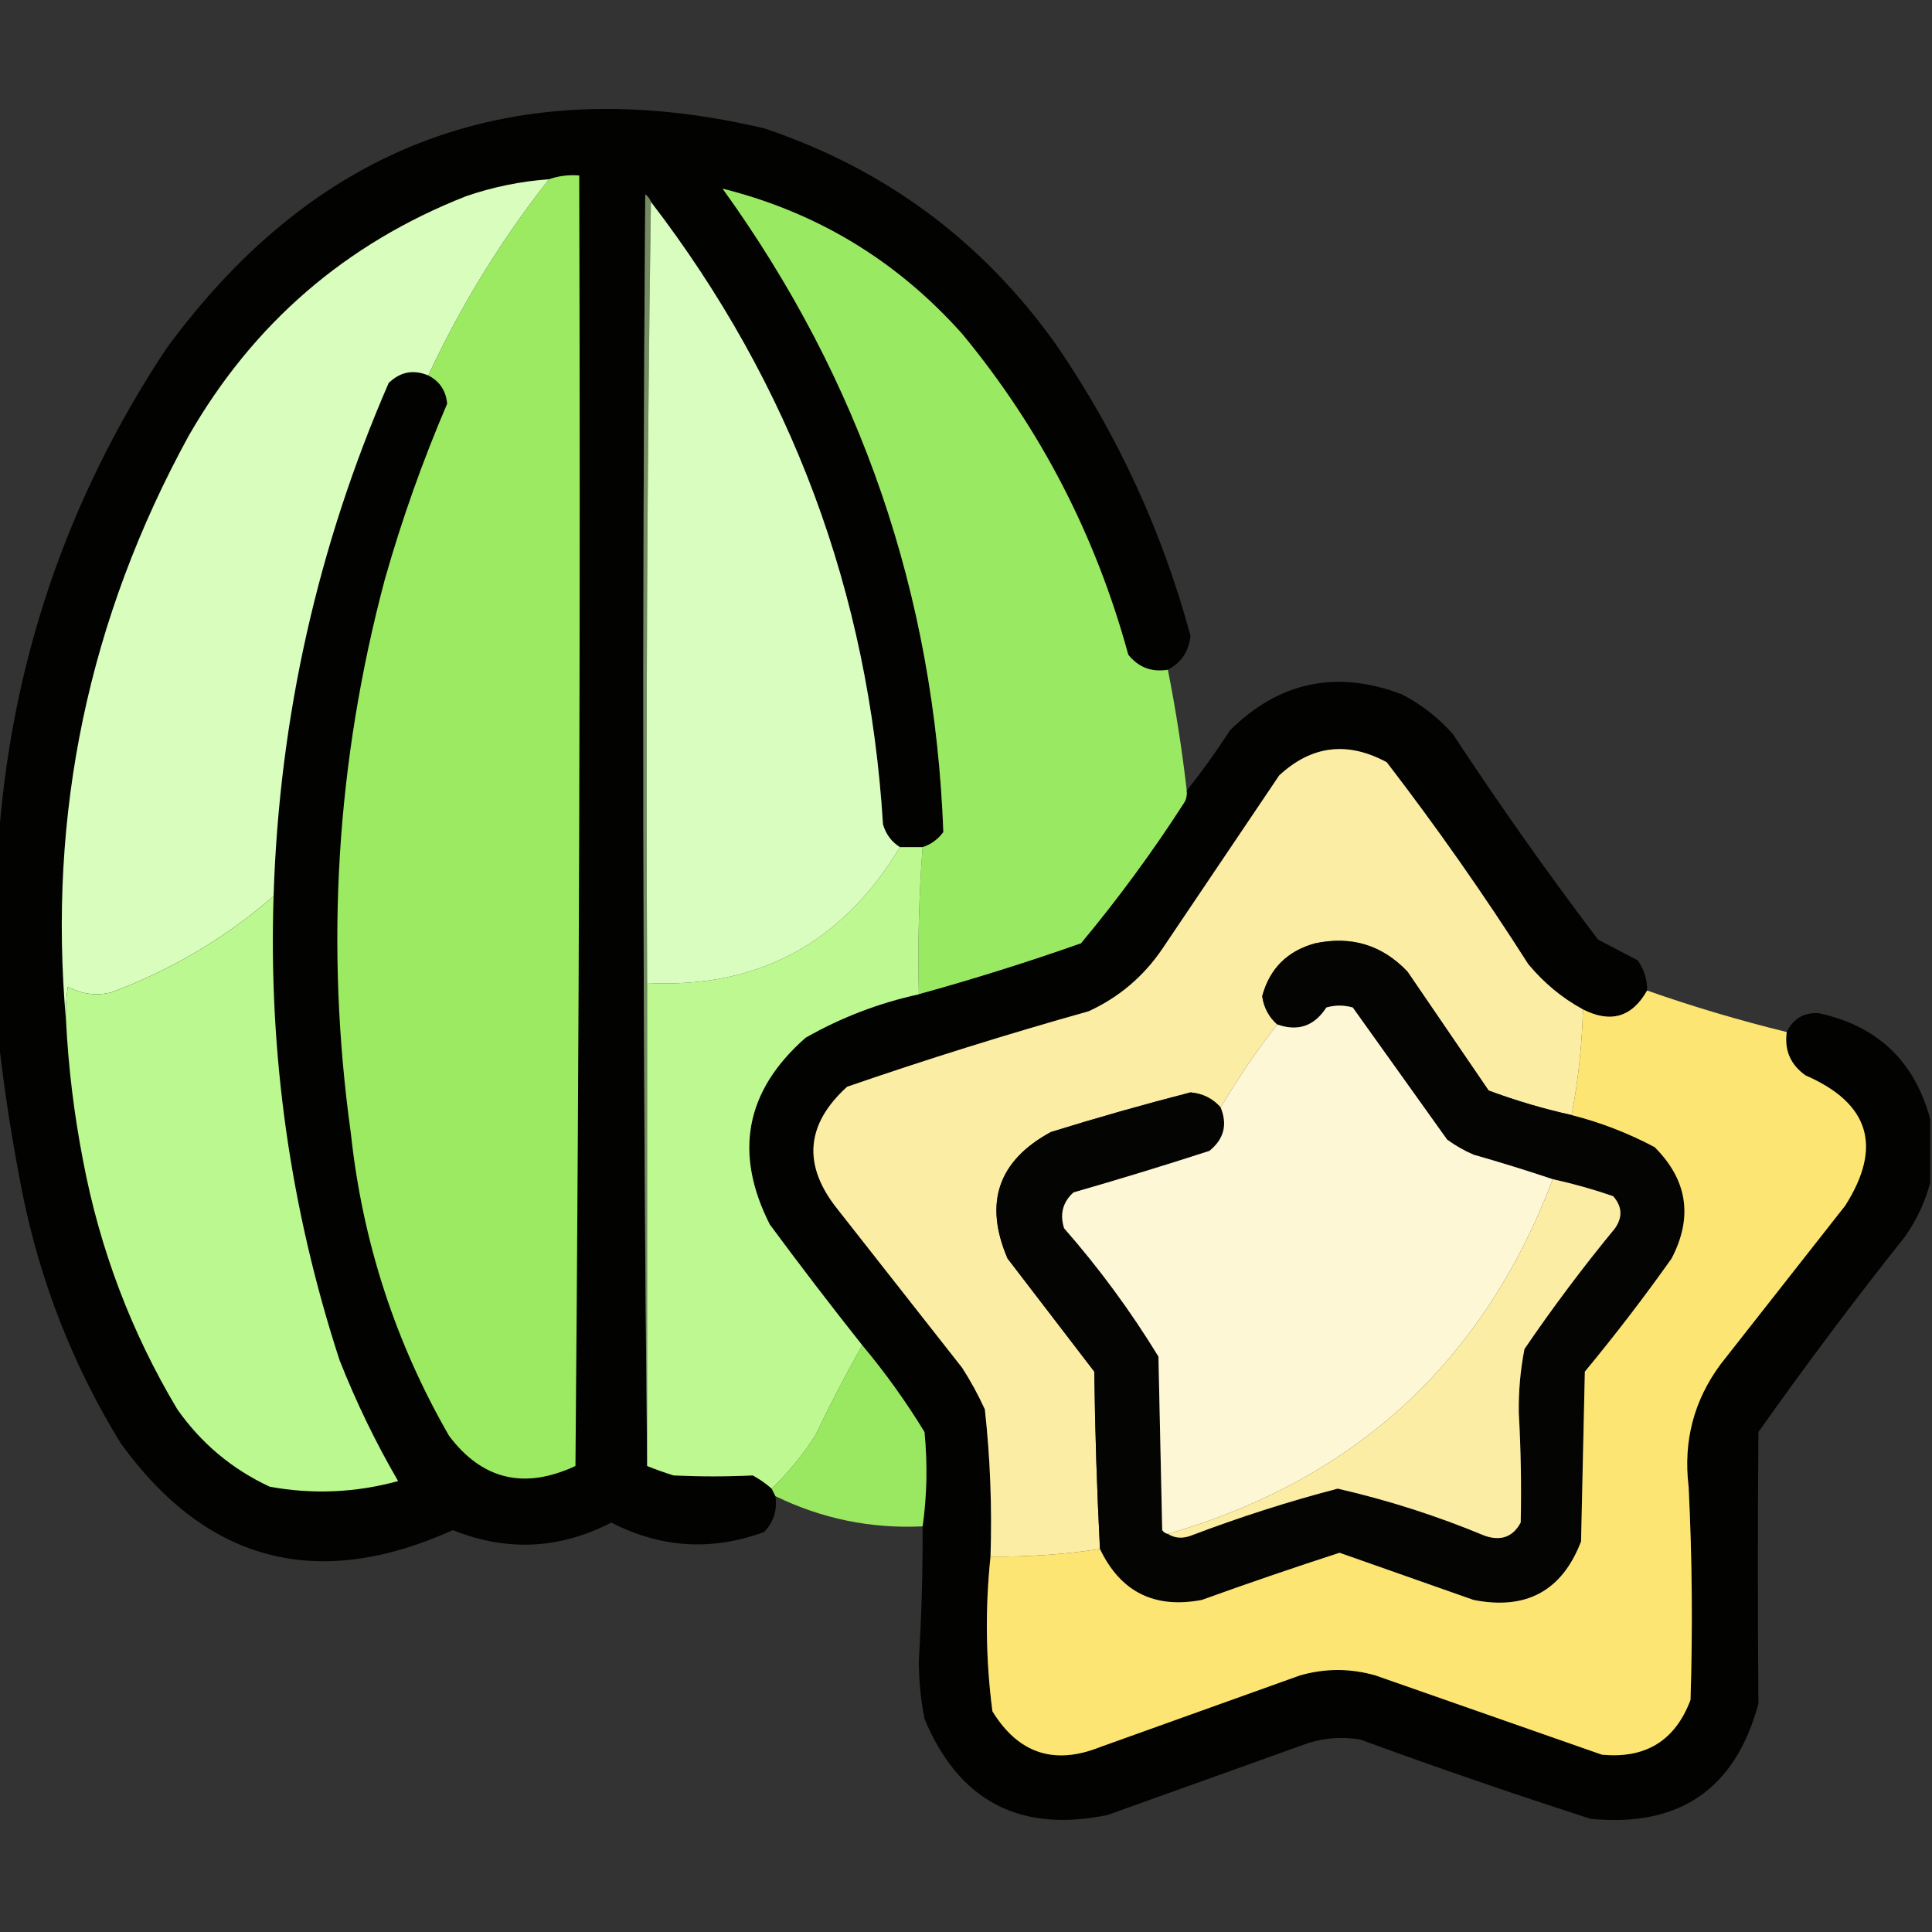 <?xml version="1.0" encoding="UTF-8"?>
<!DOCTYPE svg PUBLIC "-//W3C//DTD SVG 1.1//EN" "http://www.w3.org/Graphics/SVG/1.1/DTD/svg11.dtd">
<svg xmlns="http://www.w3.org/2000/svg" version="1.1" width="512px" height="512px" style="shape-rendering:geometricPrecision; text-rendering:geometricPrecision; image-rendering:optimizeQuality; fill-rule:evenodd; clip-rule:evenodd" xmlns:xlink="http://www.w3.org/1999/xlink">
<rect width="100%" height="100%" fill="#333333" stroke="none"/>
<g><path style="opacity:0.981" fill="#020301" d="M 309.5,177.5 C 305.197,178.204 301.697,176.87 299,173.5C 290.358,141.878 275.692,113.545 255,88.5C 237.726,69.119 216.56,56.285 191.5,50C 228.157,100.842 247.657,157.675 250,220.5C 248.549,222.464 246.716,223.797 244.5,224.5C 242.5,224.5 240.5,224.5 238.5,224.5C 236.304,223.146 234.804,221.146 234,218.5C 230.216,156.991 209.716,101.991 172.5,53.5C 172.217,52.711 171.717,52.044 171,51.5C 170.167,164.001 170.334,276.334 171.5,388.5C 173.767,389.423 176.1,390.256 178.5,391C 185.518,391.331 192.518,391.331 199.5,391C 201.323,391.997 202.99,393.164 204.5,394.5C 204.833,395.167 205.167,395.833 205.5,396.5C 206.029,400.192 205.029,403.358 202.5,406C 188.662,411.09 175.162,410.256 162,403.5C 148.31,410.573 134.31,411.24 120,405.5C 84.146,421.706 54.812,414.039 32,382.5C 19.466,362.088 10.8,340.088 6,316.5C 3.209,302.449 1.042,288.449 -0.5,274.5C -0.5,257.833 -0.5,241.167 -0.5,224.5C 2.643,176.57 17.477,132.57 44,92.5C 83.788,38.036 136.621,18.536 202.5,34C 234.591,44.761 260.425,63.928 280,91.5C 296.146,115.071 307.979,140.738 315.5,168.5C 315.075,172.585 313.075,175.585 309.5,177.5 Z"/></g>
<g><path style="opacity:1" fill="#9bea62" d="M 113.5,99.5 C 122.211,80.827 132.878,63.493 145.5,47.5C 148.054,46.612 150.721,46.279 153.5,46.5C 153.833,160.502 153.5,274.502 152.5,388.5C 138.935,394.82 127.769,392.153 119,380.5C 104.744,355.729 96.077,329.063 93,300.5C 86.099,250.882 89.099,201.882 102,153.5C 106.515,137.619 112.015,122.119 118.5,107C 118.196,103.55 116.529,101.05 113.5,99.5 Z"/></g>
<g><path style="opacity:1" fill="#d8fdbd" d="M 145.5,47.5 C 132.878,63.493 122.211,80.827 113.5,99.5C 109.579,97.848 106.079,98.515 103,101.5C 84.16,144.862 73.994,190.195 72.5,237.5C 59.781,248.534 45.447,257.034 29.5,263C 25.428,263.956 21.595,263.456 18,261.5C 17.502,264.482 17.335,267.482 17.5,270.5C 12.643,215.624 23.476,163.958 50,115.5C 67.111,85.719 91.611,64.552 123.5,52C 130.655,49.544 137.988,48.044 145.5,47.5 Z"/></g>
<g><path style="opacity:0.999" fill="#9ae962" d="M 309.5,177.5 C 311.599,188.092 313.265,198.759 314.5,209.5C 314.649,210.552 314.483,211.552 314,212.5C 305.606,225.562 296.439,238.062 286.5,250C 272.323,255.003 257.99,259.503 243.5,263.5C 243.186,250.421 243.52,237.421 244.5,224.5C 246.716,223.797 248.549,222.464 250,220.5C 247.657,157.675 228.157,100.842 191.5,50C 216.56,56.285 237.726,69.119 255,88.5C 275.692,113.545 290.358,141.878 299,173.5C 301.697,176.87 305.197,178.204 309.5,177.5 Z"/></g>
<g><path style="opacity:1" fill="#748b62" d="M 172.5,53.5 C 171.501,122.331 171.167,191.331 171.5,260.5C 171.5,303.167 171.5,345.833 171.5,388.5C 170.334,276.334 170.167,164.001 171,51.5C 171.717,52.044 172.217,52.711 172.5,53.5 Z"/></g>
<g><path style="opacity:1" fill="#d9fdbe" d="M 172.5,53.5 C 209.716,101.991 230.216,156.991 234,218.5C 234.804,221.146 236.304,223.146 238.5,224.5C 223.179,249.988 200.846,261.988 171.5,260.5C 171.167,191.331 171.501,122.331 172.5,53.5 Z"/></g>
<g><path style="opacity:0.973" fill="#020201" d="M 436.5,262.5 C 432.512,269.561 426.845,271.228 419.5,267.5C 413.983,264.497 409.149,260.497 405,255.5C 393.278,237.113 380.778,219.28 367.5,202C 357.07,196.38 347.57,197.547 339,205.5C 328.667,220.833 318.333,236.167 308,251.5C 303.017,258.819 296.517,264.319 288.5,268C 266.945,274.054 245.612,280.72 224.5,288C 213.479,298.011 212.646,308.844 222,320.5C 233,334.5 244,348.5 255,362.5C 257.254,366.007 259.254,369.673 261,373.5C 262.422,386.439 262.922,399.439 262.5,412.5C 261.054,426.148 261.221,439.815 263,453.5C 269.847,464.671 279.347,467.838 291.5,463C 309.167,456.667 326.833,450.333 344.5,444C 351.174,442.093 357.841,442.093 364.5,444C 384.5,451 404.5,458 424.5,465C 436.096,466.125 443.929,461.291 448,450.5C 448.603,431.662 448.436,412.828 447.5,394C 446.037,381.96 448.87,371.127 456,361.5C 467,347.5 478,333.5 489,319.5C 498.937,303.881 495.437,292.381 478.5,285C 474.507,282.181 472.84,278.347 473.5,273.5C 475.227,269.938 478.06,268.271 482,268.5C 497.531,271.865 507.364,281.198 511.5,296.5C 511.5,302.167 511.5,307.833 511.5,313.5C 510.192,318.456 508.025,323.123 505,327.5C 491.513,344.476 478.513,361.809 466,379.5C 465.81,403.503 465.81,427.503 466,451.5C 459.873,474.16 445.04,484.327 421.5,482C 401.028,475.398 380.695,468.398 360.5,461C 355.743,460.19 351.076,460.524 346.5,462C 328.833,468.333 311.167,474.667 293.5,481C 270.247,485.792 254.081,477.292 245,455.5C 243.994,450.389 243.494,445.222 243.5,440C 244.22,428.177 244.553,416.343 244.5,404.5C 245.657,396.344 245.823,388.01 245,379.5C 240.057,371.397 234.557,363.73 228.5,356.5C 220.166,345.994 211.999,335.328 204,324.5C 194.375,305.506 197.542,289.006 213.5,275C 222.887,269.65 232.887,265.816 243.5,263.5C 257.99,259.503 272.323,255.003 286.5,250C 296.439,238.062 305.606,225.562 314,212.5C 314.483,211.552 314.649,210.552 314.5,209.5C 318.557,204.41 322.39,199.077 326,193.5C 339.057,180.621 354.224,177.455 371.5,184C 376.633,186.654 381.133,190.154 385,194.5C 397.219,213.105 410.052,231.272 423.5,249C 426.982,250.83 430.482,252.664 434,254.5C 435.707,256.909 436.54,259.575 436.5,262.5 Z"/></g>
<g><path style="opacity:1" fill="#fceda4" d="M 419.5,267.5 C 419.248,276.929 418.248,286.262 416.5,295.5C 409.026,293.842 401.692,291.676 394.5,289C 387.333,278.5 380.167,268 373,257.5C 366.316,250.45 358.149,247.95 348.5,250C 341.143,252.024 336.476,256.691 334.5,264C 334.927,267.023 336.261,269.523 338.5,271.5C 333.008,278.478 328.008,285.812 323.5,293.5C 321.398,291.115 318.731,289.782 315.5,289.5C 303.07,292.7 290.736,296.2 278.5,300C 264.529,307.577 260.696,318.743 267,333.5C 274.667,343.5 282.333,353.5 290,363.5C 290.197,379.211 290.697,394.877 291.5,410.5C 281.894,411.955 272.228,412.621 262.5,412.5C 262.922,399.439 262.422,386.439 261,373.5C 259.254,369.673 257.254,366.007 255,362.5C 244,348.5 233,334.5 222,320.5C 212.646,308.844 213.479,298.011 224.5,288C 245.612,280.72 266.945,274.054 288.5,268C 296.517,264.319 303.017,258.819 308,251.5C 318.333,236.167 328.667,220.833 339,205.5C 347.57,197.547 357.07,196.38 367.5,202C 380.778,219.28 393.278,237.113 405,255.5C 409.149,260.497 413.983,264.497 419.5,267.5 Z"/></g>
<g><path style="opacity:1" fill="#bdf990" d="M 238.5,224.5 C 240.5,224.5 242.5,224.5 244.5,224.5C 243.52,237.421 243.186,250.421 243.5,263.5C 232.887,265.816 222.887,269.65 213.5,275C 197.542,289.006 194.375,305.506 204,324.5C 211.999,335.328 220.166,345.994 228.5,356.5C 224.141,364.211 219.975,372.211 216,380.5C 212.68,385.647 208.847,390.314 204.5,394.5C 202.99,393.164 201.323,391.997 199.5,391C 192.518,391.331 185.518,391.331 178.5,391C 176.1,390.256 173.767,389.423 171.5,388.5C 171.5,345.833 171.5,303.167 171.5,260.5C 200.846,261.988 223.179,249.988 238.5,224.5 Z"/></g>
<g><path style="opacity:1" fill="#bcf890" d="M 72.5,237.5 C 71.141,279.536 76.975,320.536 90,360.5C 94.415,371.659 99.581,382.326 105.5,392.5C 94.296,395.575 82.963,396.075 71.5,394C 61.529,389.366 53.363,382.533 47,373.5C 34.776,353.038 26.442,331.038 22,307.5C 19.627,295.262 18.127,282.929 17.5,270.5C 17.335,267.482 17.502,264.482 18,261.5C 21.595,263.456 25.428,263.956 29.5,263C 45.447,257.034 59.781,248.534 72.5,237.5 Z"/></g>
<g><path style="opacity:1" fill="#040403" d="M 416.5,295.5 C 424.099,297.426 431.432,300.259 438.5,304C 447.209,312.707 448.709,322.54 443,333.5C 435.716,343.785 428.05,353.785 420,363.5C 419.667,378.5 419.333,393.5 419,408.5C 413.966,421.604 404.466,426.771 390.5,424C 378.653,419.829 366.82,415.662 355,411.5C 342.772,415.465 330.605,419.632 318.5,424C 305.944,426.389 296.944,421.889 291.5,410.5C 290.697,394.877 290.197,379.211 290,363.5C 282.333,353.5 274.667,343.5 267,333.5C 260.696,318.743 264.529,307.577 278.5,300C 290.736,296.2 303.07,292.7 315.5,289.5C 318.731,289.782 321.398,291.115 323.5,293.5C 325.353,298.065 324.353,301.898 320.5,305C 308.571,308.865 296.571,312.532 284.5,316C 281.651,318.559 280.817,321.726 282,325.5C 291.31,336.122 299.643,347.456 307,359.5C 307.333,374.833 307.667,390.167 308,405.5C 308.383,406.056 308.883,406.389 309.5,406.5C 311.288,407.622 313.288,407.789 315.5,407C 328.31,402.119 341.31,397.952 354.5,394.5C 367.836,397.556 380.836,401.723 393.5,407C 397.781,408.458 400.947,407.292 403,403.5C 403.212,393.837 403.045,384.171 402.5,374.5C 402.406,368.754 402.906,363.087 404,357.5C 411.513,346.476 419.513,335.809 428,325.5C 430.052,322.54 429.886,319.707 427.5,317C 422.237,315.185 416.903,313.685 411.5,312.5C 404.582,310.185 397.582,308.018 390.5,306C 388.004,304.92 385.67,303.586 383.5,302C 375.167,290.333 366.833,278.667 358.5,267C 356.167,266.333 353.833,266.333 351.5,267C 348.324,271.924 343.991,273.424 338.5,271.5C 336.261,269.523 334.927,267.023 334.5,264C 336.476,256.691 341.143,252.024 348.5,250C 358.149,247.95 366.316,250.45 373,257.5C 380.167,268 387.333,278.5 394.5,289C 401.692,291.676 409.026,293.842 416.5,295.5 Z"/></g>
<g><path style="opacity:1" fill="#fce572" d="M 436.5,262.5 C 448.56,266.739 460.894,270.406 473.5,273.5C 472.84,278.347 474.507,282.181 478.5,285C 495.437,292.381 498.937,303.881 489,319.5C 478,333.5 467,347.5 456,361.5C 448.87,371.127 446.037,381.96 447.5,394C 448.436,412.828 448.603,431.662 448,450.5C 443.929,461.291 436.096,466.125 424.5,465C 404.5,458 384.5,451 364.5,444C 357.841,442.093 351.174,442.093 344.5,444C 326.833,450.333 309.167,456.667 291.5,463C 279.347,467.838 269.847,464.671 263,453.5C 261.221,439.815 261.054,426.148 262.5,412.5C 272.228,412.621 281.894,411.955 291.5,410.5C 296.944,421.889 305.944,426.389 318.5,424C 330.605,419.632 342.772,415.465 355,411.5C 366.82,415.662 378.653,419.829 390.5,424C 404.466,426.771 413.966,421.604 419,408.5C 419.333,393.5 419.667,378.5 420,363.5C 428.05,353.785 435.716,343.785 443,333.5C 448.709,322.54 447.209,312.707 438.5,304C 431.432,300.259 424.099,297.426 416.5,295.5C 418.248,286.262 419.248,276.929 419.5,267.5C 426.845,271.228 432.512,269.561 436.5,262.5 Z"/></g>
<g><path style="opacity:1" fill="#fef7d5" d="M 411.5,312.5 C 393.214,360.782 359.214,392.115 309.5,406.5C 308.883,406.389 308.383,406.056 308,405.5C 307.667,390.167 307.333,374.833 307,359.5C 299.643,347.456 291.31,336.122 282,325.5C 280.817,321.726 281.651,318.559 284.5,316C 296.571,312.532 308.571,308.865 320.5,305C 324.353,301.898 325.353,298.065 323.5,293.5C 328.008,285.812 333.008,278.478 338.5,271.5C 343.991,273.424 348.324,271.924 351.5,267C 353.833,266.333 356.167,266.333 358.5,267C 366.833,278.667 375.167,290.333 383.5,302C 385.67,303.586 388.004,304.92 390.5,306C 397.582,308.018 404.582,310.185 411.5,312.5 Z"/></g>
<g><path style="opacity:1" fill="#fceda4" d="M 411.5,312.5 C 416.903,313.685 422.237,315.185 427.5,317C 429.886,319.707 430.052,322.54 428,325.5C 419.513,335.809 411.513,346.476 404,357.5C 402.906,363.087 402.406,368.754 402.5,374.5C 403.045,384.171 403.212,393.837 403,403.5C 400.947,407.292 397.781,408.458 393.5,407C 380.836,401.723 367.836,397.556 354.5,394.5C 341.31,397.952 328.31,402.119 315.5,407C 313.288,407.789 311.288,407.622 309.5,406.5C 359.214,392.115 393.214,360.782 411.5,312.5 Z"/></g>
<g><path style="opacity:0.992" fill="#9be962" d="M 228.5,356.5 C 234.557,363.73 240.057,371.397 245,379.5C 245.823,388.01 245.657,396.344 244.5,404.5C 230.798,405.157 217.798,402.49 205.5,396.5C 205.167,395.833 204.833,395.167 204.5,394.5C 208.847,390.314 212.68,385.647 216,380.5C 219.975,372.211 224.141,364.211 228.5,356.5 Z"/></g>
</svg>

